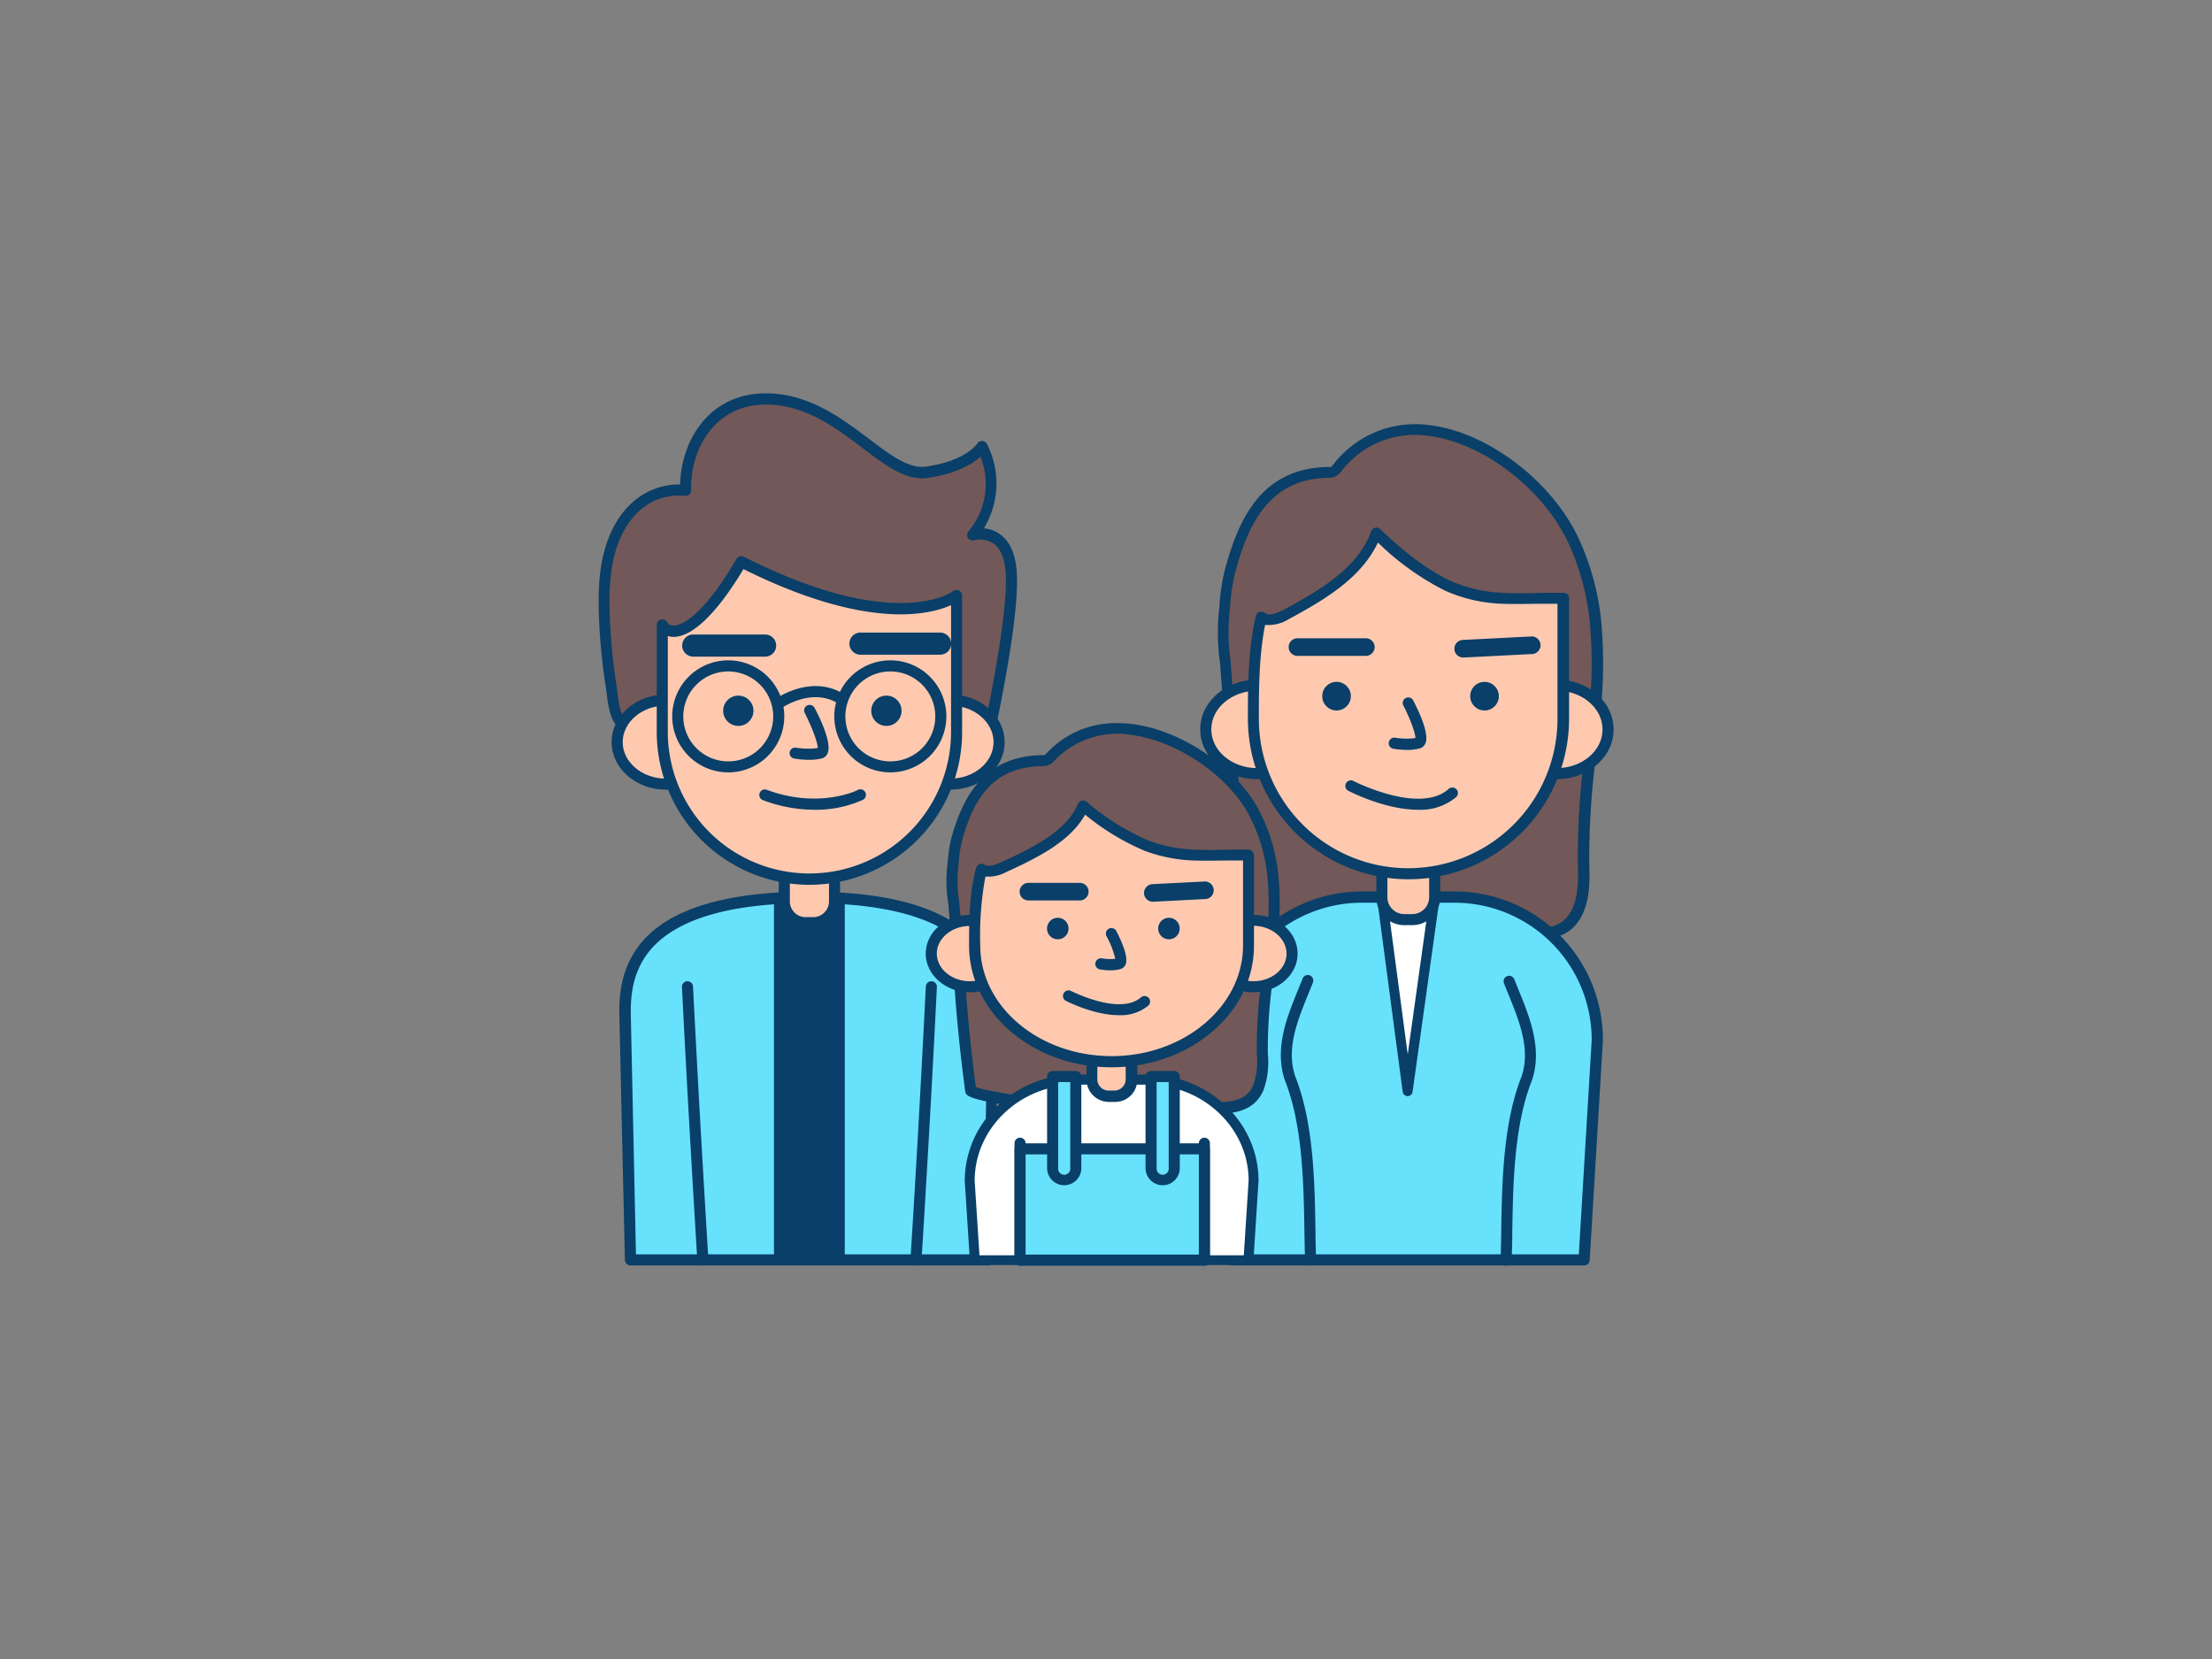 <svg xmlns="http://www.w3.org/2000/svg" viewBox="0 0 400 300"><rect x="0" y="0" width="400" height="300" fill="#808080" stroke="none"/><g id="_195_family_outline" data-name="#195_family_outline"><path d="M114,227.83h64.69l.95-44.36c.15-7.81-2-21.15-33.29-21.15s-33.44,13.34-33.3,21.15Z" fill="#68e1fd"/><path d="M178.71,228.83H114a1,1,0,0,1-1-1l-1-44.37c-.07-3.79.36-9.35,4.88-14,5.34-5.45,15.24-8.22,29.42-8.22s24.07,2.77,29.42,8.22c4.52,4.6,5,10.16,4.88,13.94l-1,44.38A1,1,0,0,1,178.71,228.83Zm-63.71-2h62.73l.94-43.39c.06-3.42-.32-8.44-4.3-12.5-5-5.05-14.38-7.62-28-7.62s-23,2.57-28,7.62c-4,4.06-4.36,9.08-4.3,12.51Z" fill="#093f68"/><rect x="140.87" y="162.32" width="10.99" height="65.51" fill="#093f68"/><path d="M151.86,228.73h-11a.9.9,0,0,1-.9-.9V162.32a.89.89,0,0,1,.9-.89h11a.89.89,0,0,1,.9.89v65.51A.9.9,0,0,1,151.86,228.73Zm-10.09-1.79H151V163.22h-9.19Z" fill="#093f68"/><path d="M141.83,157.78h9.08a0,0,0,0,1,0,0V163a3.85,3.85,0,0,1-3.85,3.85h-1.37a3.85,3.85,0,0,1-3.85-3.85v-5.23A0,0,0,0,1,141.83,157.78Z" fill="#ffc9b0"/><path d="M147.05,167.86h-1.37a4.85,4.85,0,0,1-4.85-4.85v-5.23a1,1,0,0,1,1-1h9.08a1,1,0,0,1,1,1V163A4.86,4.86,0,0,1,147.05,167.86Zm-4.22-9.08V163a2.86,2.86,0,0,0,2.85,2.85h1.37a2.86,2.86,0,0,0,2.86-2.85v-4.23Z" fill="#093f68"/><path d="M115,132.59c-4.22-1.6-4-4.82-4.6-9a107,107,0,0,1-1.16-12.36c-.16-4.71,0-9.54,1.79-13.9,2.29-5.61,6.82-9.23,12.88-8.73-.18-8.27,4.78-16,13.57-16.49,14.08-.75,22.17,14.36,30.05,13.24s10-4.62,10-4.62a14.42,14.42,0,0,1-1.69,15.93s6.2-1.81,6.95,6.45-4.18,30.19-4.18,30.19l-5.63-1c-2.37-.42-5.32.16-7.7.24l-17.6.55C138.87,133.43,124.6,136.22,115,132.59Z" fill="#725858"/><path d="M127.71,135.43a37.41,37.41,0,0,1-13-1.91c-4.17-1.58-4.57-4.72-5-8.05-.07-.54-.14-1.1-.23-1.68a106.65,106.65,0,0,1-1.18-12.48c-.15-4.44-.05-9.61,1.87-14.31,2.43-6,7.14-9.4,12.74-9.4h.07c.24-8,5.16-15.94,14.51-16.44,8.2-.44,14.57,4.36,19.66,8.21,3.89,2.94,7.26,5.47,10.3,5,7.21-1,9.25-4.13,9.27-4.16a1,1,0,0,1,.86-.47,1,1,0,0,1,.85.49,15.62,15.62,0,0,1-.51,15.3,5.88,5.88,0,0,1,2.79,1c1.79,1.22,2.84,3.41,3.12,6.52.76,8.32-4,29.6-4.21,30.5a1,1,0,0,1-1.14.77c-3.94-.69-5.19-.91-5.63-1h0a20.23,20.23,0,0,0-5,.07c-.89.08-1.72.16-2.53.19l-17.6.55c-2.19.07-4.76.29-7.49.54C136.34,135,132,135.43,127.71,135.43ZM122.85,89.6c-4.81,0-8.73,2.93-10.87,8.16-1.78,4.35-1.87,9.25-1.72,13.48a104.69,104.69,0,0,0,1.15,12.24c.1.6.17,1.18.24,1.74.42,3.29.67,5.28,3.72,6.43h0c6.95,2.64,16.78,1.76,24.68,1.06,2.75-.25,5.35-.48,7.6-.55l17.6-.55c.74,0,1.55-.1,2.4-.18a21.59,21.59,0,0,1,5.5-.05l4.69.82c.92-4.25,4.6-21.9,4-28.95-.23-2.47-1-4.17-2.24-5a4.51,4.51,0,0,0-3.44-.55,1,1,0,0,1-1.11-.41,1,1,0,0,1,.06-1.18,13.28,13.28,0,0,0,2.19-13.52c-1.4,1.25-4.26,3.07-9.56,3.83-3.88.56-7.55-2.22-11.79-5.42-5.09-3.85-10.84-8.21-18.36-7.81-8.49.45-12.78,8.12-12.62,15.47a1,1,0,0,1-.31.75,1,1,0,0,1-.77.26C123.51,89.62,123.18,89.6,122.85,89.6Z" fill="#093f68"/><ellipse cx="120.42" cy="134.2" rx="8.82" ry="7.6" fill="#ffc9b0"/><path d="M120.42,142.8c-5.42,0-9.82-3.86-9.82-8.6s4.4-8.61,9.82-8.61,9.82,3.86,9.82,8.61S125.83,142.8,120.42,142.8Zm0-15.21c-4.32,0-7.82,3-7.82,6.61s3.5,6.6,7.82,6.6,7.82-3,7.82-6.6S124.73,127.59,120.42,127.59Z" fill="#093f68"/><ellipse cx="171.85" cy="134.2" rx="8.82" ry="7.6" fill="#ffc9b0"/><path d="M171.85,142.8c-5.42,0-9.82-3.86-9.82-8.6s4.4-8.61,9.82-8.61,9.82,3.86,9.82,8.61S177.27,142.8,171.85,142.8Zm0-15.21c-4.31,0-7.82,3-7.82,6.61s3.51,6.6,7.82,6.6,7.82-3,7.82-6.6S176.16,127.59,171.85,127.59Z" fill="#093f68"/><path d="M146.37,159h0a26.6,26.6,0,0,1-26.61-26.6V113.05c1.56,2.55,6.72,1.54,14.29-11.45C162.39,116,173,107.73,173,107.73v24.64A26.61,26.61,0,0,1,146.37,159Z" fill="#ffc9b0"/><path d="M146.37,160a27.64,27.64,0,0,1-27.61-27.6V113.05a1,1,0,0,1,.73-1,1,1,0,0,1,1.13.44,1.25,1.25,0,0,0,1.2.64c1,0,4.86-.91,11.37-12.07a1,1,0,0,1,1.31-.39c27.46,13.91,37.76,6.31,37.86,6.23a1,1,0,0,1,1.62.79v24.64A27.64,27.64,0,0,1,146.37,160ZM120.76,115v17.34a25.61,25.61,0,0,0,51.22,0V109.43c-3.93,1.77-15.28,4.55-37.54-6.52-4.72,7.89-9.18,12.23-12.6,12.26A3.52,3.52,0,0,1,120.76,115Z" fill="#093f68"/><path d="M127.1,227.83c-1-16.24-1.94-32.78-2.78-49.39" fill="#68e1fd"/><path d="M127.1,228.83a1,1,0,0,1-1-.93c-1.08-17.62-2-33.78-2.78-49.41a1,1,0,0,1,2-.1c.79,15.62,1.7,31.78,2.78,49.38a1,1,0,0,1-.94,1.06Z" fill="#093f68"/><path d="M165.64,227.83c1-16.24,2-32.78,2.78-49.39" fill="#68e1fd"/><path d="M165.64,228.83h-.06a1,1,0,0,1-.94-1.06c1.08-17.19,2-33.8,2.78-49.38a1,1,0,0,1,1.05-.95,1,1,0,0,1,.95,1.05c-.77,15.58-1.71,32.21-2.78,49.41A1,1,0,0,1,165.64,228.83Z" fill="#093f68"/><circle cx="133.51" cy="128.53" r="2.74" fill="#093f68"/><circle cx="160.29" cy="128.53" r="2.74" fill="#093f68"/><path d="M146.31,137.4a15.67,15.67,0,0,1-2.69-.23,1,1,0,0,1-.82-1.15,1,1,0,0,1,1.16-.82,12.87,12.87,0,0,0,3.9.07c.06-.89-1-3.69-2.3-6.28a1,1,0,1,1,1.77-.92c1,1.85,3.13,6.36,2.32,8.17a1.6,1.6,0,0,1-1.09.92A9.4,9.4,0,0,1,146.31,137.4Z" fill="#093f68"/><path d="M131.7,139.67a10.13,10.13,0,1,1,10.12-10.12A10.13,10.13,0,0,1,131.7,139.67Zm0-18.25a8.13,8.13,0,1,0,8.12,8.13A8.14,8.14,0,0,0,131.7,121.42Z" fill="#093f68"/><path d="M161,139.67a10.13,10.13,0,1,1,10.13-10.12A10.13,10.13,0,0,1,161,139.67Zm0-18.25a8.13,8.13,0,1,0,8.13,8.13A8.14,8.14,0,0,0,161,121.42Z" fill="#093f68"/><path d="M140.83,128.2a1,1,0,0,1-.82-.43,1,1,0,0,1,.24-1.39c.25-.18,6.35-4.39,12.12-1a1,1,0,0,1,.35,1.37,1,1,0,0,1-1.37.35c-4.64-2.74-9.9.86-9.95.9A1,1,0,0,1,140.83,128.2Z" fill="#093f68"/><path d="M138.36,118.74h0l-13,0a2,2,0,0,1,0-4h0l13,0a2,2,0,0,1,0,4Z" fill="#093f68"/><path d="M170,118.39h-14.4a2,2,0,0,1,0-4H170a2,2,0,0,1,0,4Z" fill="#093f68"/><path d="M155.59,143.78s-7.28,3.69-17.23,0" fill="#ffc9b0"/><path d="M147.27,146.43a26.39,26.39,0,0,1-9.26-1.72,1,1,0,1,1,.7-1.87c9.38,3.48,16.36.08,16.43,0a1,1,0,0,1,.9,1.79A20.75,20.75,0,0,1,147.27,146.43Z" fill="#093f68"/><path d="M288.63,114.23a46.6,46.6,0,0,0-4.3-16.88c-7-14.46-29.75-28.44-42.48-12.85a2.31,2.31,0,0,1-.92.81,2.23,2.23,0,0,1-.77.09c-10.85.16-15,8-17.63,17.36a35,35,0,0,0-1.1,7.07,40.37,40.37,0,0,0-.27,4.43,39.11,39.11,0,0,0,.41,5.67c.28,4.37.72,8.69.9,12.52q.74,16.17,2.61,32.25c.15,1.32,13.4,3.29,15,3.55a118.68,118.68,0,0,0,32.54,1c5.06-.53,10.67.79,12.92-5.13,1.13-3,.87-6.2.8-9.35-.18-9.29,1.46-18.5,2.19-27.76A81.42,81.42,0,0,0,288.63,114.23Z" fill="#725858"/><path d="M260,170.92c-1.13,0-2.26,0-3.39,0a120.94,120.94,0,0,1-16.69-1.64l-.77-.13c-14.81-2.35-14.92-3.29-15-4.29-1.24-10.69-2.12-21.57-2.61-32.32-.1-2.19-.29-4.53-.49-7-.14-1.8-.29-3.65-.41-5.5a38.87,38.87,0,0,1-.13-10.29,34.64,34.64,0,0,1,1.12-7.21c2.45-8.85,6.58-17.92,18.58-18.1a1.64,1.64,0,0,0,.44,0,1.79,1.79,0,0,0,.48-.48,18.67,18.67,0,0,1,17.36-7.08c10.31,1.21,21.83,9.85,26.8,20.1a47,47,0,0,1,4.41,17.24,83,83,0,0,1-.12,12.94c-.24,3.09-.59,6.22-.93,9.24a141.31,141.31,0,0,0-1.26,18.42l0,1.16c.08,2.85.16,5.8-.89,8.56-2,5.34-6.64,5.48-10.7,5.61-1,0-2.06.06-3.05.17A120.11,120.11,0,0,1,260,170.92ZM226,164.28c.67.37,3.28,1.25,13.4,2.86l.79.13a118.37,118.37,0,0,0,32.28,1c1.06-.11,2.15-.15,3.19-.18,4.1-.13,7.34-.23,8.9-4.32.91-2.39.84-5.14.76-7.8l0-1.17a142.71,142.71,0,0,1,1.27-18.68c.34-3,.68-6.12.93-9.18a80.19,80.19,0,0,0,.11-12.63h0a45,45,0,0,0-4.2-16.51c-4.7-9.69-15.55-17.85-25.24-19a16.75,16.75,0,0,0-15.56,6.33,3.21,3.21,0,0,1-1.36,1.12,3,3,0,0,1-1.06.15c-10.72.16-14.47,8.5-16.72,16.63a33.42,33.42,0,0,0-1.06,6.86,40.3,40.3,0,0,0-.27,4.37,38,38,0,0,0,.4,5.53c.12,1.92.27,3.76.42,5.55.2,2.49.39,4.84.49,7.06C224,143,224.81,153.73,226,164.28Z" fill="#093f68"/><path d="M286.44,227.83l2.39-39.69a25.79,25.79,0,0,0-25.69-25.9h-17a25.79,25.79,0,0,0-25.69,25.9l2.39,39.69Z" fill="#68e1fd"/><path d="M286.44,228.83H222.88a1,1,0,0,1-1-.94l-2.4-39.69a26.84,26.84,0,0,1,26.69-27h17a26.83,26.83,0,0,1,26.69,26.9l-2.39,39.75A1,1,0,0,1,286.44,228.83Zm-62.61-2H285.5l2.33-38.75a24.81,24.81,0,0,0-24.69-24.84h-17a24.83,24.83,0,0,0-24.69,24.9Z" fill="#093f68"/><polygon points="249.88 162.24 254.54 197.31 259.44 162.24 249.88 162.24" fill="#fff"/><path d="M254.54,198.21h0a.9.9,0,0,1-.89-.78L249,162.35a.86.86,0,0,1,.21-.7.89.89,0,0,1,.68-.31h9.56a.89.89,0,0,1,.68.31.87.87,0,0,1,.21.71l-4.9,35.07A.9.9,0,0,1,254.54,198.21Zm-3.64-35.07,3.66,27.52,3.85-27.52Z" fill="#093f68"/><path d="M249.88,156.73h9.56a0,0,0,0,1,0,0v5.5a4.06,4.06,0,0,1-4.06,4.06h-1.44a4.06,4.06,0,0,1-4.06-4.06v-5.5A0,0,0,0,1,249.88,156.73Z" fill="#ffc9b0"/><path d="M255.38,167.3h-1.44a5.07,5.07,0,0,1-5.06-5.06v-5.51a1,1,0,0,1,1-1h9.56a1,1,0,0,1,1,1v5.51A5.07,5.07,0,0,1,255.38,167.3Zm-4.5-9.57v4.51a3.07,3.07,0,0,0,3.06,3.06h1.44a3.07,3.07,0,0,0,3.06-3.06v-4.51Z" fill="#093f68"/><ellipse cx="227.33" cy="131.89" rx="9.29" ry="8.01" fill="#ffc9b0"/><path d="M227.33,140.9c-5.67,0-10.29-4-10.29-9s4.62-9,10.29-9,10.29,4,10.29,9S233,140.9,227.33,140.9Zm0-16c-4.57,0-8.29,3.14-8.29,7s3.72,7,8.29,7,8.29-3.14,8.29-7S231.9,124.89,227.33,124.89Z" fill="#093f68"/><ellipse cx="281.5" cy="131.89" rx="9.29" ry="8.01" fill="#ffc9b0"/><path d="M281.5,140.9c-5.68,0-10.3-4-10.3-9s4.62-9,10.3-9,10.29,4,10.29,9S287.17,140.9,281.5,140.9Zm0-16c-4.58,0-8.3,3.14-8.3,7s3.72,7,8.3,7,8.29-3.14,8.29-7S286.07,124.89,281.5,124.89Z" fill="#093f68"/><path d="M271.7,108.17a26.48,26.48,0,0,1-9.92-2.28c-4.88-2.28-9-5.81-12.94-9.51-2.57,7-9.69,11.17-16.29,14.73-1.42.76-3.25,1.49-4.51.5-1.36,5.88-1.4,12.34-1.4,18.36a28,28,0,0,0,56,0V108.18C279,108.17,275.34,108.38,271.7,108.17Z" fill="#ffc9b0"/><path d="M254.66,159a29.06,29.06,0,0,1-29-29c0-5.53,0-12.41,1.43-18.59a1,1,0,0,1,.64-.72,1,1,0,0,1,1,.16c.62.5,1.73.3,3.4-.59,7-3.76,13.45-7.67,15.83-14.2a1,1,0,0,1,1.62-.38c3.5,3.32,7.74,7,12.68,9.34a25.6,25.6,0,0,0,9.56,2.18c2.35.14,4.78.09,7.13,0,1.27,0,2.54,0,3.79,0a1,1,0,0,1,1,1V130A29.06,29.06,0,0,1,254.66,159Zm-25.89-46c-1.13,5.66-1.13,11.89-1.13,17a27,27,0,0,0,54,0V109.18l-2.75,0c-2.39,0-4.86.09-7.29,0h0a27.64,27.64,0,0,1-10.29-2.37,48.87,48.87,0,0,1-12.14-8.7c-3,6.34-9.34,10.2-16.19,13.89A6.91,6.91,0,0,1,228.77,113Z" fill="#093f68"/><circle cx="241.69" cy="125.89" r="2.59" fill="#093f68"/><circle cx="268.45" cy="125.89" r="2.59" fill="#093f68"/><path d="M254.53,135.61a16.72,16.72,0,0,1-2.56-.21,1,1,0,0,1,.34-2,12.59,12.59,0,0,0,3.64.07c0-.87-.92-3.48-2.18-5.89a1,1,0,0,1,1.78-.92c.92,1.76,3,6.06,2.2,7.79a1.58,1.58,0,0,1-1.07.9A8.59,8.59,0,0,1,254.53,135.61Z" fill="#093f68"/><path d="M247,118.6h0l-12.38,0a1.59,1.59,0,0,1,0-3.18h0l12.37,0a1.59,1.59,0,1,1,0,3.18Z" fill="#093f68"/><path d="M264.63,118.9a1.59,1.59,0,0,1-.08-3.18l12.35-.63a1.59,1.59,0,0,1,.17,3.18l-12.36.63Z" fill="#093f68"/><path d="M256.43,146.43c-5.92,0-12.23-3.24-12.61-3.43a1,1,0,0,1,.92-1.78c.12.07,12,6.12,17.23,1.44a1,1,0,0,1,1.33,1.5A10.09,10.09,0,0,1,256.43,146.43Z" fill="#093f68"/><path d="M237,228.87a1,1,0,0,1-1-1c-.06-1.66-.09-3.43-.12-5.27-.14-8.55-.31-19.18-3.55-27.29-1.92-5.74.4-11.43,2.45-16.44l.75-1.85a1,1,0,1,1,1.85.74c-.24.61-.49,1.24-.75,1.86-2,4.93-4.09,10-2.42,15,3.35,8.39,3.53,19.23,3.67,27.94,0,1.83.06,3.59.12,5.23a1,1,0,0,1-1,1Z" fill="#093f68"/><path d="M272.35,228.87h0a1,1,0,0,1-1-1c.06-1.65.09-3.41.12-5.24.14-8.71.32-19.55,3.69-28,1.65-4.93-.43-10-2.44-14.95-.26-.62-.51-1.25-.75-1.86a1,1,0,0,1,.56-1.3,1,1,0,0,1,1.3.56l.74,1.85c2.05,5,4.37,10.7,2.47,16.39-3.26,8.16-3.43,18.79-3.57,27.33,0,1.85-.06,3.62-.12,5.28A1,1,0,0,1,272.35,228.87Z" fill="#093f68"/><path d="M230.23,159.15a31.51,31.51,0,0,0-3.71-12.67c-6-10.87-25.6-21.36-36.56-9.65a1.91,1.91,0,0,1-.8.6,2.09,2.09,0,0,1-.66.07c-9.33.12-12.95,6-15.18,13a23,23,0,0,0-.94,5.31,25.24,25.24,0,0,0,.12,7.59c.24,3.28.62,6.52.77,9.4q.63,12.15,2.25,24.23c.13,1,11.54,2.46,12.89,2.66a118.25,118.25,0,0,0,28,.76c4.35-.41,9.18.58,11.12-3.86,1-2.21.74-4.66.69-7-.16-7,1.25-13.89,1.88-20.84A53.21,53.21,0,0,0,230.23,159.15Z" fill="#725858"/><path d="M205.56,202c-1,0-1.95,0-2.93,0a118.7,118.7,0,0,1-14.36-1.23l-.67-.09c-12.85-1.79-12.95-2.48-13.07-3.43-1.08-8-1.84-16.22-2.26-24.31-.08-1.63-.24-3.37-.41-5.22-.13-1.36-.26-2.75-.36-4.16a26.55,26.55,0,0,1-.35-4.33,28,28,0,0,1,.24-3.46,23.7,23.7,0,0,1,1-5.48c2-6.32,5.65-13.6,16.12-13.74a1.79,1.79,0,0,0,.37,0,1.6,1.6,0,0,0,.35-.32c4-4.24,9.31-6.07,15.49-5.3,8.74,1.07,18.5,7.58,22.69,15.13a32.08,32.08,0,0,1,3.83,13.07,54.75,54.75,0,0,1-.1,9.79c-.21,2.32-.51,4.67-.8,7a90.78,90.78,0,0,0-1.08,13.78l0,.86a14.78,14.78,0,0,1-.79,6.59c-1.8,4.12-5.8,4.23-9.33,4.32-.87,0-1.76.05-2.62.13C212.9,201.82,209.22,202,205.56,202Zm-29.1-5.44c.7.29,3.11.94,11.41,2.1l.69.09a116.9,116.9,0,0,0,27.78.75c.91-.09,1.85-.11,2.75-.13,3.36-.09,6.25-.17,7.54-3.13a13,13,0,0,0,.63-5.73l0-.87a94.06,94.06,0,0,1,1.09-14.09c.29-2.25.59-4.58.8-6.87a52.62,52.62,0,0,0,.1-9.43A30.22,30.22,0,0,0,225.65,147c-3.92-7-13-13.11-21.2-14.12a15.59,15.59,0,0,0-13.76,4.67,2.82,2.82,0,0,1-1.23.87,2.91,2.91,0,0,1-.92.12c-9.13.12-12.25,6-14.26,12.35a21.71,21.71,0,0,0-.9,5.07,25.6,25.6,0,0,0-.23,3.26,24.66,24.66,0,0,0,.34,4.1c.11,1.48.24,2.86.36,4.21.17,1.86.33,3.63.42,5.3C174.68,180.69,175.42,188.69,176.46,196.55Z" fill="#093f68"/><path d="M225.77,227.87l.92-14.36c0-10.1-8.64-18.3-19.3-18.3H194.65c-10.66,0-19.29,8.2-19.29,18.3l.92,14.36Z" fill="#fff"/><path d="M225.77,228.77H176.28a.9.9,0,0,1-.9-.84l-.92-14.36c0-10.64,9.06-19.25,20.19-19.25h12.74c11.14,0,20.19,8.61,20.19,19.19l-.92,14.42A.9.9,0,0,1,225.77,228.77ZM177.12,227h47.8l.87-13.51c0-9.54-8.25-17.35-18.4-17.35H194.65c-10.14,0-18.4,7.81-18.4,17.4Z" fill="#093f68"/><path d="M197.43,191.08h7.18a0,0,0,0,1,0,0v4.13a3,3,0,0,1-3,3h-1.08a3,3,0,0,1-3-3v-4.13A0,0,0,0,1,197.43,191.08Z" fill="#ffc9b0"/><path d="M201.56,199.26h-1.08a4.05,4.05,0,0,1-4-4v-4.13a1,1,0,0,1,1-1h7.18a1,1,0,0,1,1,1v4.13A4,4,0,0,1,201.56,199.26Zm-3.13-7.18v3.13a2.05,2.05,0,0,0,2,2h1.08a2.05,2.05,0,0,0,2.05-2v-3.13Z" fill="#093f68"/><ellipse cx="226.65" cy="172.42" rx="6.98" ry="6.01" fill="#ffc9b0"/><path d="M226.65,179.44c-4.4,0-8-3.15-8-7s3.58-7,8-7,8,3.15,8,7S231.05,179.44,226.65,179.44Zm0-12c-3.3,0-6,2.25-6,5s2.68,5,6,5,6-2.25,6-5S229.94,167.41,226.65,167.41Z" fill="#093f68"/><ellipse cx="175.4" cy="172.42" rx="6.98" ry="6.01" fill="#ffc9b0"/><path d="M175.4,179.44c-4.4,0-8-3.15-8-7s3.58-7,8-7,8,3.15,8,7S179.79,179.44,175.4,179.44Zm0-12c-3.3,0-6,2.25-6,5s2.68,5,6,5,6-2.25,6-5S178.69,167.41,175.4,167.41Z" fill="#093f68"/><path d="M216.08,154.6a26.9,26.9,0,0,1-8.77-1.71,44.72,44.72,0,0,1-11.44-7.14c-2.26,5.29-8.56,8.39-14.39,11.06-1.25.57-2.87,1.12-4,.37-1.2,4.42-1.24,9.28-1.24,13.8,0,11.62,11.09,21,24.76,21s24.76-9.42,24.76-21V154.61C222.56,154.6,219.29,154.76,216.08,154.6Z" fill="#ffc9b0"/><path d="M201,193c-14.2,0-25.76-9.89-25.76-22,0-4.18,0-9.37,1.28-14.06a1,1,0,0,1,1.52-.57c.54.37,1.55.21,3-.45,6.15-2.81,11.83-5.73,13.89-10.55a1,1,0,0,1,.68-.58,1,1,0,0,1,.87.2,44.27,44.27,0,0,0,11.18,7,25.82,25.82,0,0,0,8.45,1.64h0c2.08.11,4.23.08,6.31,0l3.34,0a1,1,0,0,1,1,1V171C226.78,183.13,215.23,193,201,193ZM178.2,158.5a57.76,57.76,0,0,0-.94,12.48c0,11.05,10.66,20,23.76,20s23.76-9,23.76-20V155.61l-2.31,0c-2.11,0-4.3.07-6.44,0a27.83,27.83,0,0,1-9.09-1.78,43.63,43.63,0,0,1-10.72-6.52c-2.66,4.77-8.29,7.66-14.33,10.42A6.71,6.71,0,0,1,178.2,158.5Z" fill="#093f68"/><circle cx="191.28" cy="167.91" r="1.95" fill="#093f68"/><circle cx="211.38" cy="167.91" r="1.95" fill="#093f68"/><path d="M200.91,175.47a11.34,11.34,0,0,1-2-.17,1,1,0,0,1,.35-2,9.71,9.71,0,0,0,2.42.09,15.82,15.82,0,0,0-1.59-4.1,1,1,0,1,1,1.78-.92c.88,1.69,2.26,4.72,1.66,6.07a1.43,1.43,0,0,1-1,.82A7.41,7.41,0,0,1,200.91,175.47Z" fill="#093f68"/><path d="M195.26,162.83h0l-9.29,0a1.59,1.59,0,0,1,0-3.18h0l9.29,0a1.59,1.59,0,1,1,0,3.18Z" fill="#093f68"/><path d="M208.51,163.06a1.59,1.59,0,0,1-.08-3.18l9.28-.47a1.59,1.59,0,1,1,.16,3.17l-9.28.48Z" fill="#093f68"/><path d="M202.35,183.58c-4.51,0-9.3-2.45-9.59-2.59a1,1,0,0,1,.93-1.78c.08,0,8.83,4.52,12.66,1.12a1,1,0,0,1,1.33,1.49A7.83,7.83,0,0,1,202.35,183.58Z" fill="#093f68"/><path d="M184.46,228.87a1,1,0,0,1-1-1V206.73a1,1,0,0,1,2,0v21.14A1,1,0,0,1,184.46,228.87Z" fill="#093f68"/><path d="M217.79,228.87a1,1,0,0,1-1-1V206.73a1,1,0,0,1,2,0v21.14A1,1,0,0,1,217.79,228.87Z" fill="#093f68"/><rect x="184.46" y="207.75" width="33.33" height="20.11" fill="#68e1fd"/><path d="M217.79,228.87H184.46a1,1,0,0,1-1-1V207.75a1,1,0,0,1,1-1h33.33a1,1,0,0,1,1,1v20.12A1,1,0,0,1,217.79,228.87Zm-32.33-2h31.33V208.75H185.46Z" fill="#093f68"/><path d="M190.35,194.67h4.19a0,0,0,0,1,0,0v16.56a2.09,2.09,0,0,1-2.09,2.09h0a2.09,2.09,0,0,1-2.09-2.09V194.67A0,0,0,0,1,190.35,194.67Z" fill="#68e1fd"/><path d="M192.45,214.33a3.1,3.1,0,0,1-3.1-3.1V194.67a1,1,0,0,1,1-1h4.19a1,1,0,0,1,1,1v16.56A3.1,3.1,0,0,1,192.45,214.33Zm-1.1-18.66v15.56a1.1,1.1,0,1,0,2.19,0V195.67Z" fill="#093f68"/><path d="M208.15,194.67h4.19a0,0,0,0,1,0,0v16.56a2.09,2.09,0,0,1-2.09,2.09h0a2.09,2.09,0,0,1-2.09-2.09V194.67a0,0,0,0,1,0,0Z" fill="#68e1fd"/><path d="M210.24,214.33a3.1,3.1,0,0,1-3.09-3.1V194.67a1,1,0,0,1,1-1h4.19a1,1,0,0,1,1,1v16.56A3.1,3.1,0,0,1,210.24,214.33Zm-1.09-18.66v15.56a1.1,1.1,0,1,0,2.19,0V195.67Z" fill="#093f68"/></g></svg>